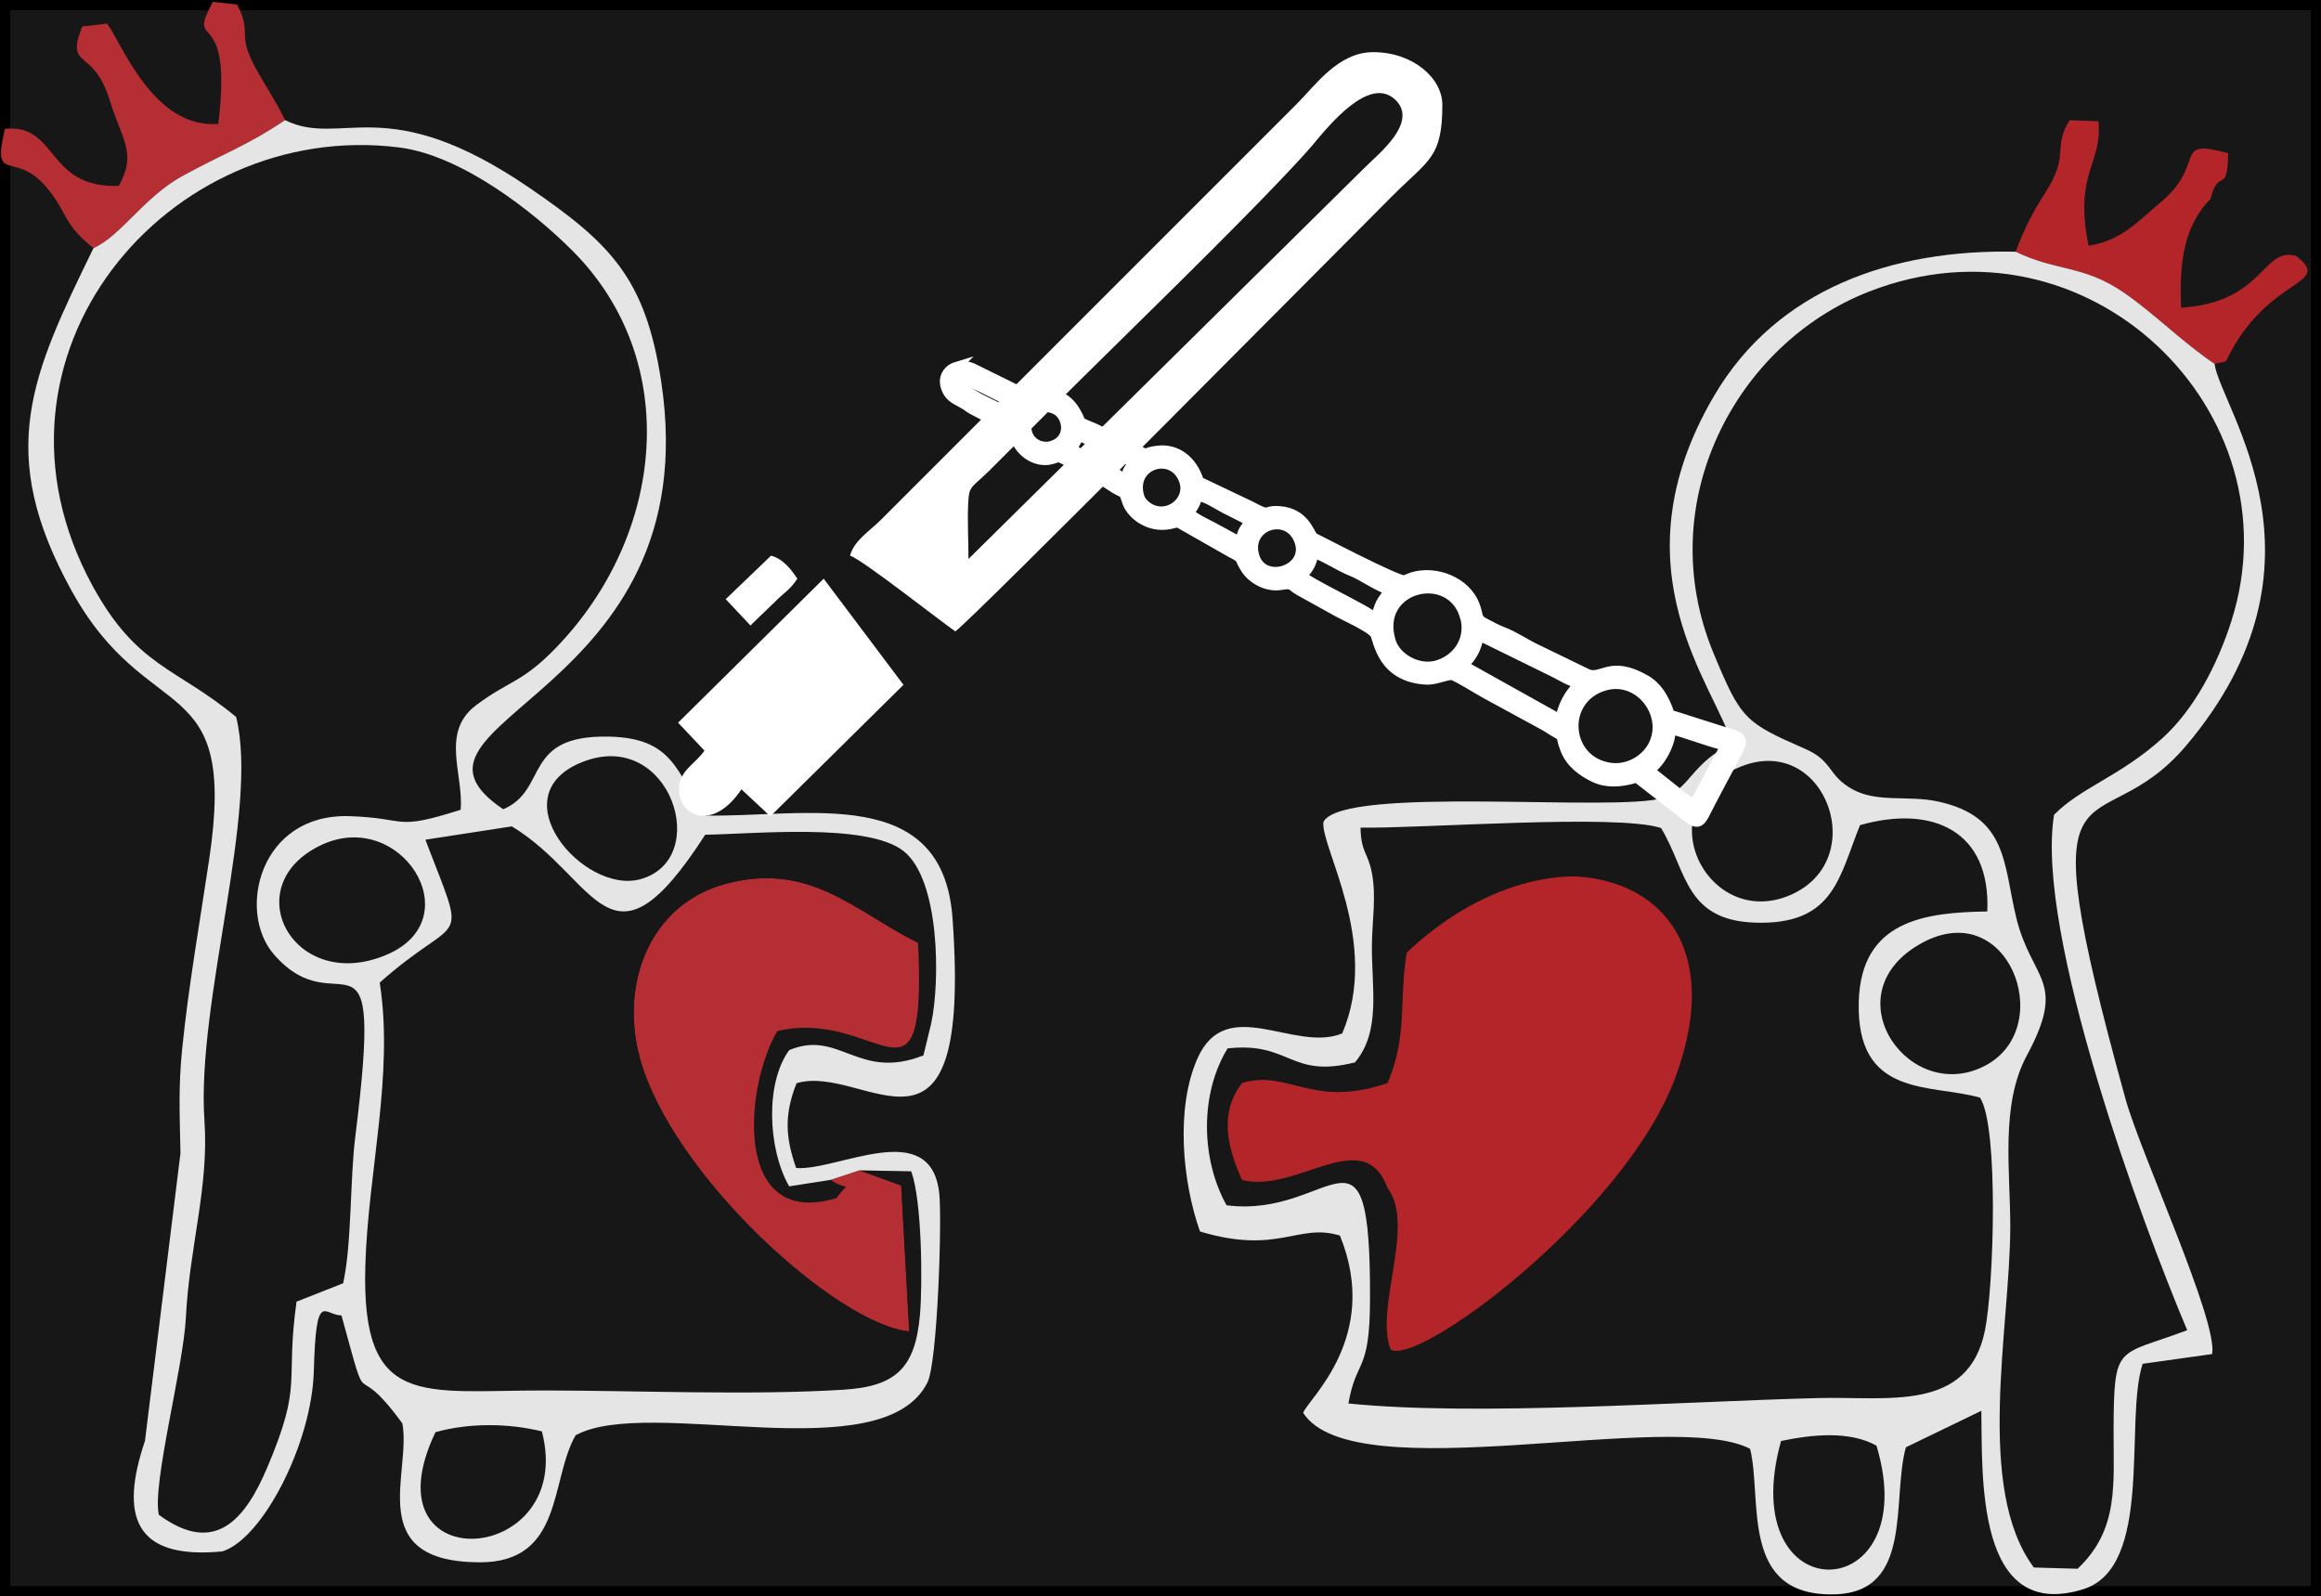 <?xml version="1.0" encoding="UTF-8"?>
<!DOCTYPE svg PUBLIC "-//W3C//DTD SVG 1.1//EN" "http://www.w3.org/Graphics/SVG/1.1/DTD/svg11.dtd">
<!-- Creator: CorelDRAW 2017 -->
<svg xmlns="http://www.w3.org/2000/svg" xml:space="preserve" width="22.775mm" height="15.663mm" version="1.1" style="shape-rendering:geometricPrecision; text-rendering:geometricPrecision; image-rendering:optimizeQuality; fill-rule:evenodd; clip-rule:evenodd"
viewBox="0 0 2277.52 1566.32"
 xmlns:xlink="http://www.w3.org/1999/xlink">
 <rect x="0" y="0" width="2277.52" height="1566.32" fill="#808080" stroke="none"/>
 <defs>
  <style type="text/css">
   <![CDATA[
    .str1 {stroke:white;stroke-width:8.46;stroke-miterlimit:22.926}
    .str0 {stroke:black;stroke-width:20;stroke-miterlimit:22.926}
    .fil0 {fill:#171717}
    .fil4 {fill:#B4252A}
    .fil1 {fill:#B42E33}
    .fil2 {fill:#E5E5E6}
    .fil5 {fill:#E6E5E6}
    .fil3 {fill:white}
   ]]>
  </style>
 </defs>
 <g id="Capa_x0020_1">
  <rect class="fil0 str0" x="-0.01" y="-0" width="2277.53" height="1566.33"/>
  <path class="fil1" d="M843.28 1148.37l-28.33 9.38c19.61,12.52 18.41,-0.51 6.02,17.8 -102.01,30.98 -90.64,-108.76 -58.25,-163.82 99.68,-23.44 146.52,93.9 138.16,-86.56 -62.01,-30.88 -105.64,-79.77 -188.02,-58.13 -75.52,19.85 -104.9,98.54 -84.9,171.46 31.48,114.74 193.39,261.11 264.28,267.97l-7.93 -143.24 -41.03 -14.86z"/>
  <path class="fil1" d="M91.71 243.5c26.93,-12.02 49.52,-49.99 86.95,-70.6 40.62,-22.38 62.12,-28.98 101.04,-55.02 -8.52,-17.9 -19.76,-34.47 -29.07,-51.51 -18.98,-34.75 -2.53,-32.76 -18.04,-61.94l-23.77 -2.58c-26.99,50.4 20.13,-1.14 5.4,119.73 -63.78,5.09 -94.88,-79.63 -109.13,-98.4l-24.42 2.85c-16.92,42.9 10.93,19.79 26.92,72.21 11.48,37.64 27.21,51.79 9.01,84.13 -71.75,2.58 -59.46,-61.43 -111.79,-55.96 -13.12,55.73 9.07,20.03 40.7,57.28 21.06,24.82 15.64,35.54 46.2,59.81z"/>
  <path class="fil0" d="M231.69 703.5c22.97,91.55 -39.22,279.97 -31.07,396.16 4.54,64.86 -14.78,124.03 -18.23,193.18 -2.44,48.89 -33.27,163.54 -26.53,193.49 55.36,40.75 85.01,4.31 106.68,-47.07 35.11,-83.25 17.08,-80.79 28.45,-162.05l45.72 -18.03c8.55,-38.39 6.63,-101.33 11.88,-143.45 28.67,-229.53 -14.92,-104.67 -79.81,-179.23 -36.62,-42.08 -14.12,-138.5 74.16,-135.66 58.75,1.89 42.52,14.86 109.06,-6.27 3.19,-34.47 -20.19,-76.15 15.31,-102.71 32.56,-24.35 44.98,-21.77 78.42,-56.41 106.81,-110.64 123.89,-280.99 16.36,-389.06 -38.87,-39.07 -109.38,-94.05 -170.49,-101.72 -226.37,-28.38 -424.07,204.15 -300.8,430.11 43.7,80.11 82.27,79.98 140.89,128.72z"/>
  <path class="fil0" d="M843.28 1148.37l41.03 14.86 7.93 143.24c-70.89,-6.86 -232.8,-153.23 -264.28,-267.97 -20,-72.92 9.38,-151.61 84.9,-171.46 82.38,-21.64 126.01,27.25 188.02,58.13 12.19,14.96 7.35,3.61 12.87,23.05 0.39,1.34 1.89,23.16 1.94,25.3 0.14,5.48 -0.59,29.48 -2.01,30.98 8.91,-40.82 8.85,-141.55 -27.32,-169.61 -35.82,-27.79 -146.94,-16.48 -194.35,-15.84 -94.23,146.35 -105.14,43.02 -189.76,-8.19l-84.86 13.08c42.43,110.93 35.54,68.68 -44.79,140.24 14.12,90.19 -11.59,186.33 -14.14,278.3 -3.89,140.33 55.67,121.77 175.49,121.88 92.48,0.09 203.7,4.94 294,-0.76 51.54,-3.25 70.12,-21.64 74.75,-73.12 2.73,-30.43 1.96,-113.83 -8.64,-141.17l-50.78 -0.94z"/>
  <path class="fil0" d="M314.26 829.62c-82.92,40.29 -25.99,145.56 64.83,107.33 83.78,-35.25 13.87,-145.58 -64.83,-107.33z"/>
  <path class="fil0" d="M572.72 747.22c-84.75,32.24 -0.35,130.47 55.29,115.57 71.26,-19.08 30.04,-148.04 -55.29,-115.57z"/>
  <path class="fil0" d="M427.3 1405.3c-70.32,147.24 138.92,131.68 104.43,-0.81 -33.28,-8.11 -71.4,-8.43 -104.43,0.81z"/>
  <path class="fil2" d="M427.3 1405.3c33.03,-9.24 71.15,-8.92 104.43,-0.81 34.49,132.49 -174.75,148.05 -104.43,0.81zm-113.04 -575.68c78.7,-38.25 148.61,72.08 64.83,107.33 -90.82,38.23 -147.75,-67.04 -64.83,-107.33zm599.42 174.88l-7.54 31.09c-63.97,25.22 -82.33,-25.88 -131.71,-5.17 -23.3,31.63 -21.47,95.78 -0.09,133.65l40.61 -6.32 28.33 -9.38 50.78 0.94c10.6,27.34 11.37,110.74 8.64,141.17 -4.63,51.48 -23.21,69.87 -74.75,73.12 -90.3,5.7 -201.52,0.85 -294,0.76 -119.82,-0.11 -179.38,18.45 -175.49,-121.88 2.55,-91.97 28.26,-188.11 14.14,-278.3 80.33,-71.56 87.22,-29.31 44.79,-140.24l84.86 -13.08c84.62,51.21 95.53,154.54 189.76,8.19 47.41,-0.64 158.53,-11.95 194.35,15.84 36.17,28.06 36.23,128.79 27.32,169.61zm-340.96 -257.28c85.33,-32.47 126.55,96.49 55.29,115.57 -55.64,14.9 -140.04,-83.33 -55.29,-115.57zm-341.03 -43.72c-58.62,-48.74 -97.19,-48.61 -140.89,-128.72 -123.27,-225.96 74.43,-458.49 300.8,-430.11 61.11,7.67 131.62,62.65 170.49,101.72 107.53,108.07 90.45,278.42 -16.36,389.06 -33.44,34.64 -45.86,32.06 -78.42,56.41 -35.5,26.56 -12.12,68.24 -15.31,102.71 -66.54,21.13 -50.31,8.16 -109.06,6.27 -88.28,-2.84 -110.78,93.58 -74.16,135.66 64.89,74.56 108.48,-50.3 79.81,179.23 -5.25,42.12 -3.33,105.06 -11.88,143.45l-45.72 18.03c-11.37,81.26 6.66,78.8 -28.45,162.05 -21.67,51.38 -51.32,87.82 -106.68,47.07 -6.74,-29.95 24.09,-144.6 26.53,-193.49 3.45,-69.15 22.77,-128.32 18.23,-193.18 -8.15,-116.19 54.04,-304.61 31.07,-396.16zm-139.98 -460c-60.78,124.56 -96.67,200.04 -21.49,336.08 75.51,136.64 163.28,74.85 135.04,263.67 -9.12,61.04 -20.25,124.31 -26.46,185.47 -3.92,38.71 -2.41,64.92 -1.72,102.88l-34.81 282.12c-24.88,73.72 -10.85,116.81 75.8,108.58 39.28,-11.87 87.9,-105.59 89.87,-176.97 2.24,-81.32 10.04,-54.43 27.12,-54.66 29.44,107.25 8.12,35.25 59.75,105.99 9.16,48.63 -38.52,135.92 75.76,136.32 82.67,0.3 69.02,-81 94.27,-124.66 71.78,-39.32 301.25,36.06 345.22,-51.78 9.96,-19.92 14.41,-159.44 11.61,-185.55 -8.12,-75.81 -99.5,-21.97 -140.41,-24.89 -10.75,-30.46 -11.65,-52.9 0.37,-83.17 67.08,-20.62 172.45,108.5 153.06,-161.9 -9.49,-132.38 -142.45,-99.07 -242.57,-100.8 -28.23,-41.54 -30.3,-76.13 -94.66,-77.45 -85.61,-1.75 -58.77,52.31 -103.67,71.28 -128.87,-86.99 202.31,-108.99 154.97,-420.03 -15.33,-100.69 -49.35,-134.93 -128.46,-189.18 -142.06,-97.41 -184.57,-39.4 -240.6,-66.97 -38.92,26.04 -60.42,32.64 -101.04,55.02 -37.43,20.61 -60.02,58.58 -86.95,70.6z"/>
  <g id="_2364303875376">
   <g>
    <path class="fil3" d="M950.34 548.45c0,-17.28 -1.16,-38.39 -0.25,-55.13 0.96,-17.72 3.04,-13.91 22.04,-32.86 19.12,-19.06 35.81,-35.81 54.9,-54.89 71.52,-71.52 185.67,-181.03 249.83,-250.66l10.64 -11.97c18.13,-21.94 56.47,-68.4 81.38,-45.32 23.71,21.96 -16.57,53.7 -28.64,65.77l-389.9 385.06zm-116.25 -3.22c10.87,2.9 90.42,65.61 103.33,74.27 15.45,-10.35 385.2,-383.59 428.65,-427.04 35.95,-35.95 49.25,-37.43 49.25,-89.61 0,-26.07 -28.68,-51.67 -67.81,-51.67 -34.35,0 -56.39,32.17 -75.08,50.86l-408.47 408.47c-10.38,10.38 -25.88,19.78 -29.87,34.72z"/>
    <path class="fil3" d="M665.38 709.11l25.87 27.38c-8.02,12.37 -25.07,19.47 -25.07,38 0,25.96 33.01,42.32 61.36,0l28.38 26.52 130.63 -129.05 -78.3 -104.13 -142.87 141.28z"/>
    <path class="fil3" d="M712.1 587.93l24.35 25.86c0.77,-0.76 3.24,-3.41 5.61,-5.6l18.13 -17.4c9.1,-9.48 14.28,-11.08 22.23,-22.96 -6.06,-9.04 -13.91,-19.43 -25.82,-22.6l-44.5 42.7z"/>
   </g>
  </g>
  <path class="fil4" d="M1380.38 934.8c-7.94,47.78 1.27,80.12 -18.72,127.86 -73.49,25.61 -97.96,-13.72 -142.81,0 -21.62,27.55 -15.91,60.67 0,95.21 54.63,13.24 119.01,-55.54 142.81,7.93 27.69,36.79 -13.26,117.34 3.08,158.83 21.71,22.79 231.03,-131.07 280.8,-266.73 76.01,-207.1 -123.54,-258.04 -265.16,-123.1z"/>
  <path class="fil4" d="M1977.96 247c39.91,19.39 66.28,12.92 105.53,39.73 30.22,20.65 57.95,49.04 89.57,70.3l11.25 -2.49c39.46,-83.9 106.38,-74.03 68.96,-103.31 -33.49,-9.92 -30.68,45.45 -113.05,50.71 -1.52,-39.58 0.97,-78.78 28.95,-106.73 7.93,-32.31 16.36,-2.13 17.3,-44.84 -56.24,-15.27 -20.06,9.5 -66.56,48.37 -21.29,17.81 -39.19,38.08 -70.5,42.31 -14.47,-72.12 13.76,-79.68 9.78,-122.05l-28.3 -1.1c-17.54,28.7 0.86,32.47 -23.94,71.15 -12.13,18.91 -21.16,36.44 -28.99,57.95z"/>
  <path class="fil0" d="M1995.8 1538.07l42.88 1.23c41.01,-38.76 35.08,-83.11 35.31,-136.87 0.37,-85.29 3.39,-71.15 72.24,-97.22 -44.41,-104.78 -149.55,-390.05 -130.64,-505.75 26.67,-27.07 64.63,-37.5 106.2,-75.06 32.07,-28.97 54.57,-73.67 67.74,-114.82 65.65,-205.18 -140.68,-407.59 -355.79,-323.35 -129.94,50.88 -213.71,206.73 -152.33,354.63 26.84,64.67 30.4,67.95 89.86,93.91 27.77,12.12 21.97,26.11 46.48,39.68 24.51,13.56 54.49,5.61 83.97,12.01 68.47,14.86 63.93,61.03 76.75,113.86 15.11,62.24 50.41,61.14 10.44,135.28 -26.3,48.77 -16.15,113.8 -16.29,168.83 -0.25,98.31 -34.81,256.35 23.18,333.64z"/>
  <path class="fil0" d="M1365.2 935.22c141.62,-134.94 355.06,-85.82 279.05,121.29 -49.77,135.65 -259.09,289.51 -280.8,266.73 -16.34,-41.5 10.72,-120.23 -16.97,-157.02 -30.21,-40.13 -83.18,8.47 -137.81,-4.77 -15.91,-34.54 -18.04,-89.75 3.58,-117.29 44.84,-13.72 57.24,30.36 130.73,4.75 19.99,-47.75 14.28,-65.91 22.22,-113.69zm-35.56 107.21c-64.27,16.17 -63.03,-20.51 -125.02,-13.72 -27.31,44.4 -26.36,108.55 -1.02,153.95 104.69,13.36 141.47,-102.17 140.76,93.18 -0.25,72.07 -13.44,56.77 -21.2,101.28 125.55,12.73 327.93,-1.98 461.44,-5.33 68.04,-1.69 146.89,14.2 163.21,-66.52 8.66,-42.83 13.7,-199.78 -4.88,-228.25 -48.01,-13.78 -121.92,0.98 -118.97,-94.65 2.44,-79.26 64.89,-87.11 126.11,-88.02 3.57,-79.2 -53.88,-104.92 -124.89,-84.7 -20.1,49.62 -25.11,95.24 -96.11,95.78 -76.26,0.56 -72.83,-49.44 -99.13,-92.98 -44.04,-14.11 -232.53,0.54 -294.91,-0.34 0.58,24.92 7.18,23.58 11.23,44.79 4.3,22.46 0.25,46.76 -0.04,69.84 -0.53,42.14 9.32,84.68 -16.58,115.69z"/>
  <path class="fil0" d="M1708.64 752.03c-94.2,37.38 -35.41,158.37 44.94,127.51 84.11,-32.32 38.44,-160.6 -44.94,-127.51z"/>
  <path class="fil0" d="M1882.72 927.06c-86.1,50.72 -7.28,159.47 67.19,117.53 68.87,-38.8 19.69,-168.71 -67.19,-117.53z"/>
  <path class="fil0" d="M1747.66 1413.92c-47.05,170.53 141.76,164.52 93.66,4.57 -26.57,-14.76 -63.18,-10.92 -93.66,-4.57z"/>
  <path class="fil5" d="M1747.66 1413.92c30.48,-6.35 67.09,-10.19 93.66,4.57 48.1,159.95 -140.71,165.96 -93.66,-4.57zm135.06 -486.86c86.88,-51.18 136.06,78.73 67.19,117.53 -74.47,41.94 -153.29,-66.81 -67.19,-117.53zm-174.08 -175.03c83.38,-33.09 129.05,95.19 44.94,127.51 -80.35,30.86 -139.14,-90.13 -44.94,-127.51zm-504.02 276.68c61.99,-6.79 60.75,29.89 125.02,13.72 25.9,-31.01 16.05,-73.55 16.58,-115.69 0.29,-23.08 4.34,-47.38 0.04,-69.84 -4.05,-21.21 -10.65,-19.87 -11.23,-44.79 62.38,0.88 250.87,-13.77 294.91,0.34 26.3,43.54 22.87,93.54 99.13,92.98 71,-0.54 76.01,-46.16 96.11,-95.78 71.01,-20.22 128.46,5.5 124.89,84.7 -61.22,0.91 -123.67,8.76 -126.11,88.02 -2.95,95.63 70.96,80.87 118.97,94.65 18.58,28.47 13.54,185.42 4.88,228.25 -16.32,80.72 -95.17,64.83 -163.21,66.52 -133.51,3.35 -335.89,18.06 -461.44,5.33 7.76,-44.51 20.95,-29.21 21.2,-101.28 0.71,-195.35 -36.07,-79.82 -140.76,-93.18 -25.34,-45.4 -26.29,-109.55 1.02,-153.95zm791.18 509.36c-57.99,-77.29 -23.43,-235.33 -23.18,-333.64 0.14,-55.03 -10.01,-120.06 16.29,-168.83 39.97,-74.14 4.67,-73.04 -10.44,-135.28 -12.82,-52.83 -8.28,-99 -76.75,-113.86 -29.48,-6.4 -59.46,1.55 -83.97,-12.01 -24.51,-13.57 -18.71,-27.56 -46.48,-39.68 -59.46,-25.96 -63.02,-29.24 -89.86,-93.91 -61.38,-147.9 22.39,-303.75 152.33,-354.63 215.11,-84.24 421.44,118.17 355.79,323.35 -13.17,41.15 -35.67,85.85 -67.74,114.82 -41.57,37.56 -79.53,47.99 -106.2,75.06 -18.91,115.7 86.23,400.97 130.64,505.75 -68.85,26.07 -71.87,11.93 -72.24,97.22 -0.23,53.76 5.7,98.11 -35.31,136.87l-42.88 -1.23zm177.26 -1181.04c-31.62,-21.26 -59.35,-49.65 -89.57,-70.3 -39.25,-26.81 -65.62,-20.34 -105.53,-39.73 -120.76,-2.69 -234.18,36.39 -295.8,141.1 -101.02,171.66 3.13,287.16 17.21,341.91 -39.08,18.05 -41.34,44.3 -67.14,52.77 -44.82,14.7 -313.02,-12.63 -333.5,23.45 -4.04,23.14 56.49,118.4 18.36,207.79 -46.8,19.25 -113.7,-39.67 -142.15,24.77 -21.56,48.83 -14.65,120.9 2.57,169.58 76.93,23.11 96.12,-8.62 137.31,3.99 40.81,100.04 -32.34,161.35 -36.04,174.01 49.76,77.16 361.9,-4.89 438.54,35.26 12.31,49.49 -10.96,145.38 83.2,142.77 77.5,-2.14 55.44,-93.3 69.68,-144.27l74.01 -35.83c1.23,61.9 -6.19,207.75 99.75,175.18 69.99,-21.51 40.26,-165.73 58.57,-221.29l68.16 -9.56c6.03,-32.07 -70.19,-196.75 -85.02,-250.44 -99.69,-360.88 -29.35,-241.69 59.31,-346.3 152.56,-179.98 34.19,-331.09 28.08,-374.86z"/>
  <path class="fil3 str1" d="M1692.38 731.86c-6.2,0.04 -42.39,-13.66 -52.53,-15.57 0.89,12.2 -10.12,33.14 -20.67,39.33l21.24 16.88c3.87,2.82 6.78,5.47 10.59,8.5 3.81,3.04 7.63,4.47 10.39,8.86l30.98 -58zm-752.15 -373.04l-4.2 1.31c-7.29,3.25 -11.41,10.85 -8.63,19.79 2.95,9.5 8.9,12.01 17.36,16.61 3.98,2.17 5.01,3.62 8.99,5.81l26.77 14c15.3,8.14 12.94,8.06 15.47,14.49 5.79,14.75 21.48,23.97 35.31,20.64 8.94,-2.14 5.07,-4.55 20.73,4.48l18.14 10.06 -1.09 1.43c-0.78,-0.18 -0.89,-2.52 -4.26,1.63 -1.44,1.79 -2.21,2.97 -1.45,5.41 3.33,10.69 15.35,5.59 13.2,-4.1 6.72,1.99 11.13,5.86 17.1,9.47 11.51,6.97 7.1,0.3 12.1,13.81 2.58,6.95 8.81,12.68 13.54,15.69 8.99,5.72 18.38,7.65 29.22,5.52 6.58,-1.29 5.98,-2.53 10.83,0.41l48.67 27.71c11.93,6.08 6.23,3.85 13.88,15.6 7.01,10.76 21.83,18.27 34.67,16.14 12.76,-2.11 9.3,0.49 18.23,5.42l33.43 18.52c8.43,5.14 37.13,17.43 40.57,24 3.3,6.29 7,43.07 51.67,44.92 8.06,0.33 20.15,-5.25 24.41,-4.44 4.46,0.85 26.83,14.99 32.67,18.05l58.53 31.86c22.21,14.33 12.1,4.18 19.27,22.52 5.57,14.24 17.74,22.4 28.61,27.68 11.38,5.53 25.19,5.64 41.93,0.43l51.28 39.92c3.39,2.54 5.95,3.61 8.08,3.47l2.4 -0.75c3.76,-2.2 6.39,-9.02 11.27,-18.3 3.78,-7.2 6.96,-13.25 10.75,-20.45 13.11,-24.95 20.25,-35.33 19.14,-41.05l-0.36 -1.14c-1.54,-3.47 -6.96,-5.12 -16.97,-8.04l-35.26 -11.21c-5.95,-2.08 -11.36,-3.61 -17.26,-5.36 -5.21,-16.76 -13.12,-28.04 -24.12,-34.3 -36.52,-20.76 -43.65,1.82 -58.71,-6.69l-48.79 -23.66c-10.52,-5.02 -21.76,-12.75 -32.38,-16.7 -6.73,-2.5 -10.55,-5.02 -16.81,-8.11 -9.65,-4.78 -5.93,-6.3 -10.55,-18.11 -8.8,-22.5 -38.27,-34.95 -62.43,-27.31l-7 2.81c-5.51,1.71 -89.02,-41.91 -89.26,-42.14 -3.6,-3.64 -8.46,-24 -33.64,-25.73 -16.69,-1.14 -6.53,6.51 -28.41,-5.16l-49.79 -23.66c-6.33,-20.34 -21.84,-32.77 -41.21,-30.49 -15.05,1.77 -8.53,5.15 -16.41,0.81l-44.48 -22.39c-19.47,-8.11 -11.38,-3.75 -19.26,-16.83 -4.49,-7.45 -10.45,-13.15 -18.84,-15.72 -6.88,-2.12 -10.43,-2.29 -19.06,-0.01 -9.45,2.49 -8.66,-0.82 -16.02,-3.9 -6.37,-2.67 -9.25,-3.95 -15.32,-7.14l-29.5 -14.53c-5.95,-3.16 -11.8,-3.95 -16.75,-3zm633.72 314.81c-42.24,13.13 -37.25,72.46 5.67,78.97 17.71,2.68 34.07,-7.37 41.28,-20.17 17,-30.14 -12.45,-69.53 -46.95,-58.8zm-42.76 31.71c-0.39,-9.54 9.28,-27.94 17.36,-33.02 -3.03,-2.45 -7.72,-3.51 -12.01,-5.8 -4.3,-2.29 -7.48,-3.95 -11.79,-6.22l-72.59 -35.65c-4.36,14.69 -5.26,16.4 -14.89,28.31l93.92 52.38zm-94.52 -100.87c-14.37,-46.23 -87.6,-27.85 -71.24,24.78 5.09,16.39 26.94,28.47 45.23,22.78 20.92,-6.5 32.43,-26.92 26.01,-47.56zm-87.85 1c3.18,-4.3 2.29,-10.73 9.55,-20.08 2.19,-2.83 3.35,-3.28 4.51,-6.66 -6.98,0.28 -25.63,-13.29 -36.88,-17.68 -12.66,-4.94 -30.95,-17.46 -37.12,-17.21 0.27,6.72 -5.06,16.86 -10.75,20.45 3.93,6.24 67.01,35.33 70.69,41.18zm-74.02 -73.04c-9.5,-30.57 -52.69,-17.14 -43.19,13.43 8.38,26.97 51.49,13.25 43.19,-13.43zm-58.38 -1.59c1.54,-8.26 3.99,-12.91 9.92,-18.87l-25.37 -12.84c-8.49,-4.46 -16.34,-10.27 -25.79,-12.04 0.18,4.39 -4.55,13.38 -8.26,15.72 7.94,6.42 15.44,9.63 24.54,14.41l24.96 13.62zm-54.86 -57.94c-9.46,-30.43 -52.86,-17.67 -42.82,14.63 1.57,5.03 6.67,9.13 10.26,11.04 17.44,9.24 38.26,-7.32 32.56,-25.67zm-56.73 -4.73c-0.19,-4.72 2.62,-10.06 6.62,-12.58 -3.35,-5.3 -2.12,-1.53 -12.39,-6.99l-39.52 -20.3 -6.66 11.56c5.41,4.58 31.59,18.15 38.38,21.67 9.07,4.7 8.26,6.85 13.57,6.64zm-72.88 -31.29c18.99,-5.9 15.62,-28.16 3.96,-34.27 -13.62,-7.14 -26.63,2.77 -27.89,13.67 -1.84,16.1 12.58,24.13 23.93,20.6zm-37.59 -27.78l6.16 -10.82c-7.26,-1.45 -29.45,-14.07 -43.86,-20.56 -3.05,-1.37 -12.94,-8.27 -15.46,-3.48 -2.21,4.2 9.75,9.86 17.61,14.65 2.47,1.5 4.46,2.36 7.08,3.73 9.02,4.73 21.44,9.49 28.47,16.48z"/>
 </g>
</svg>
